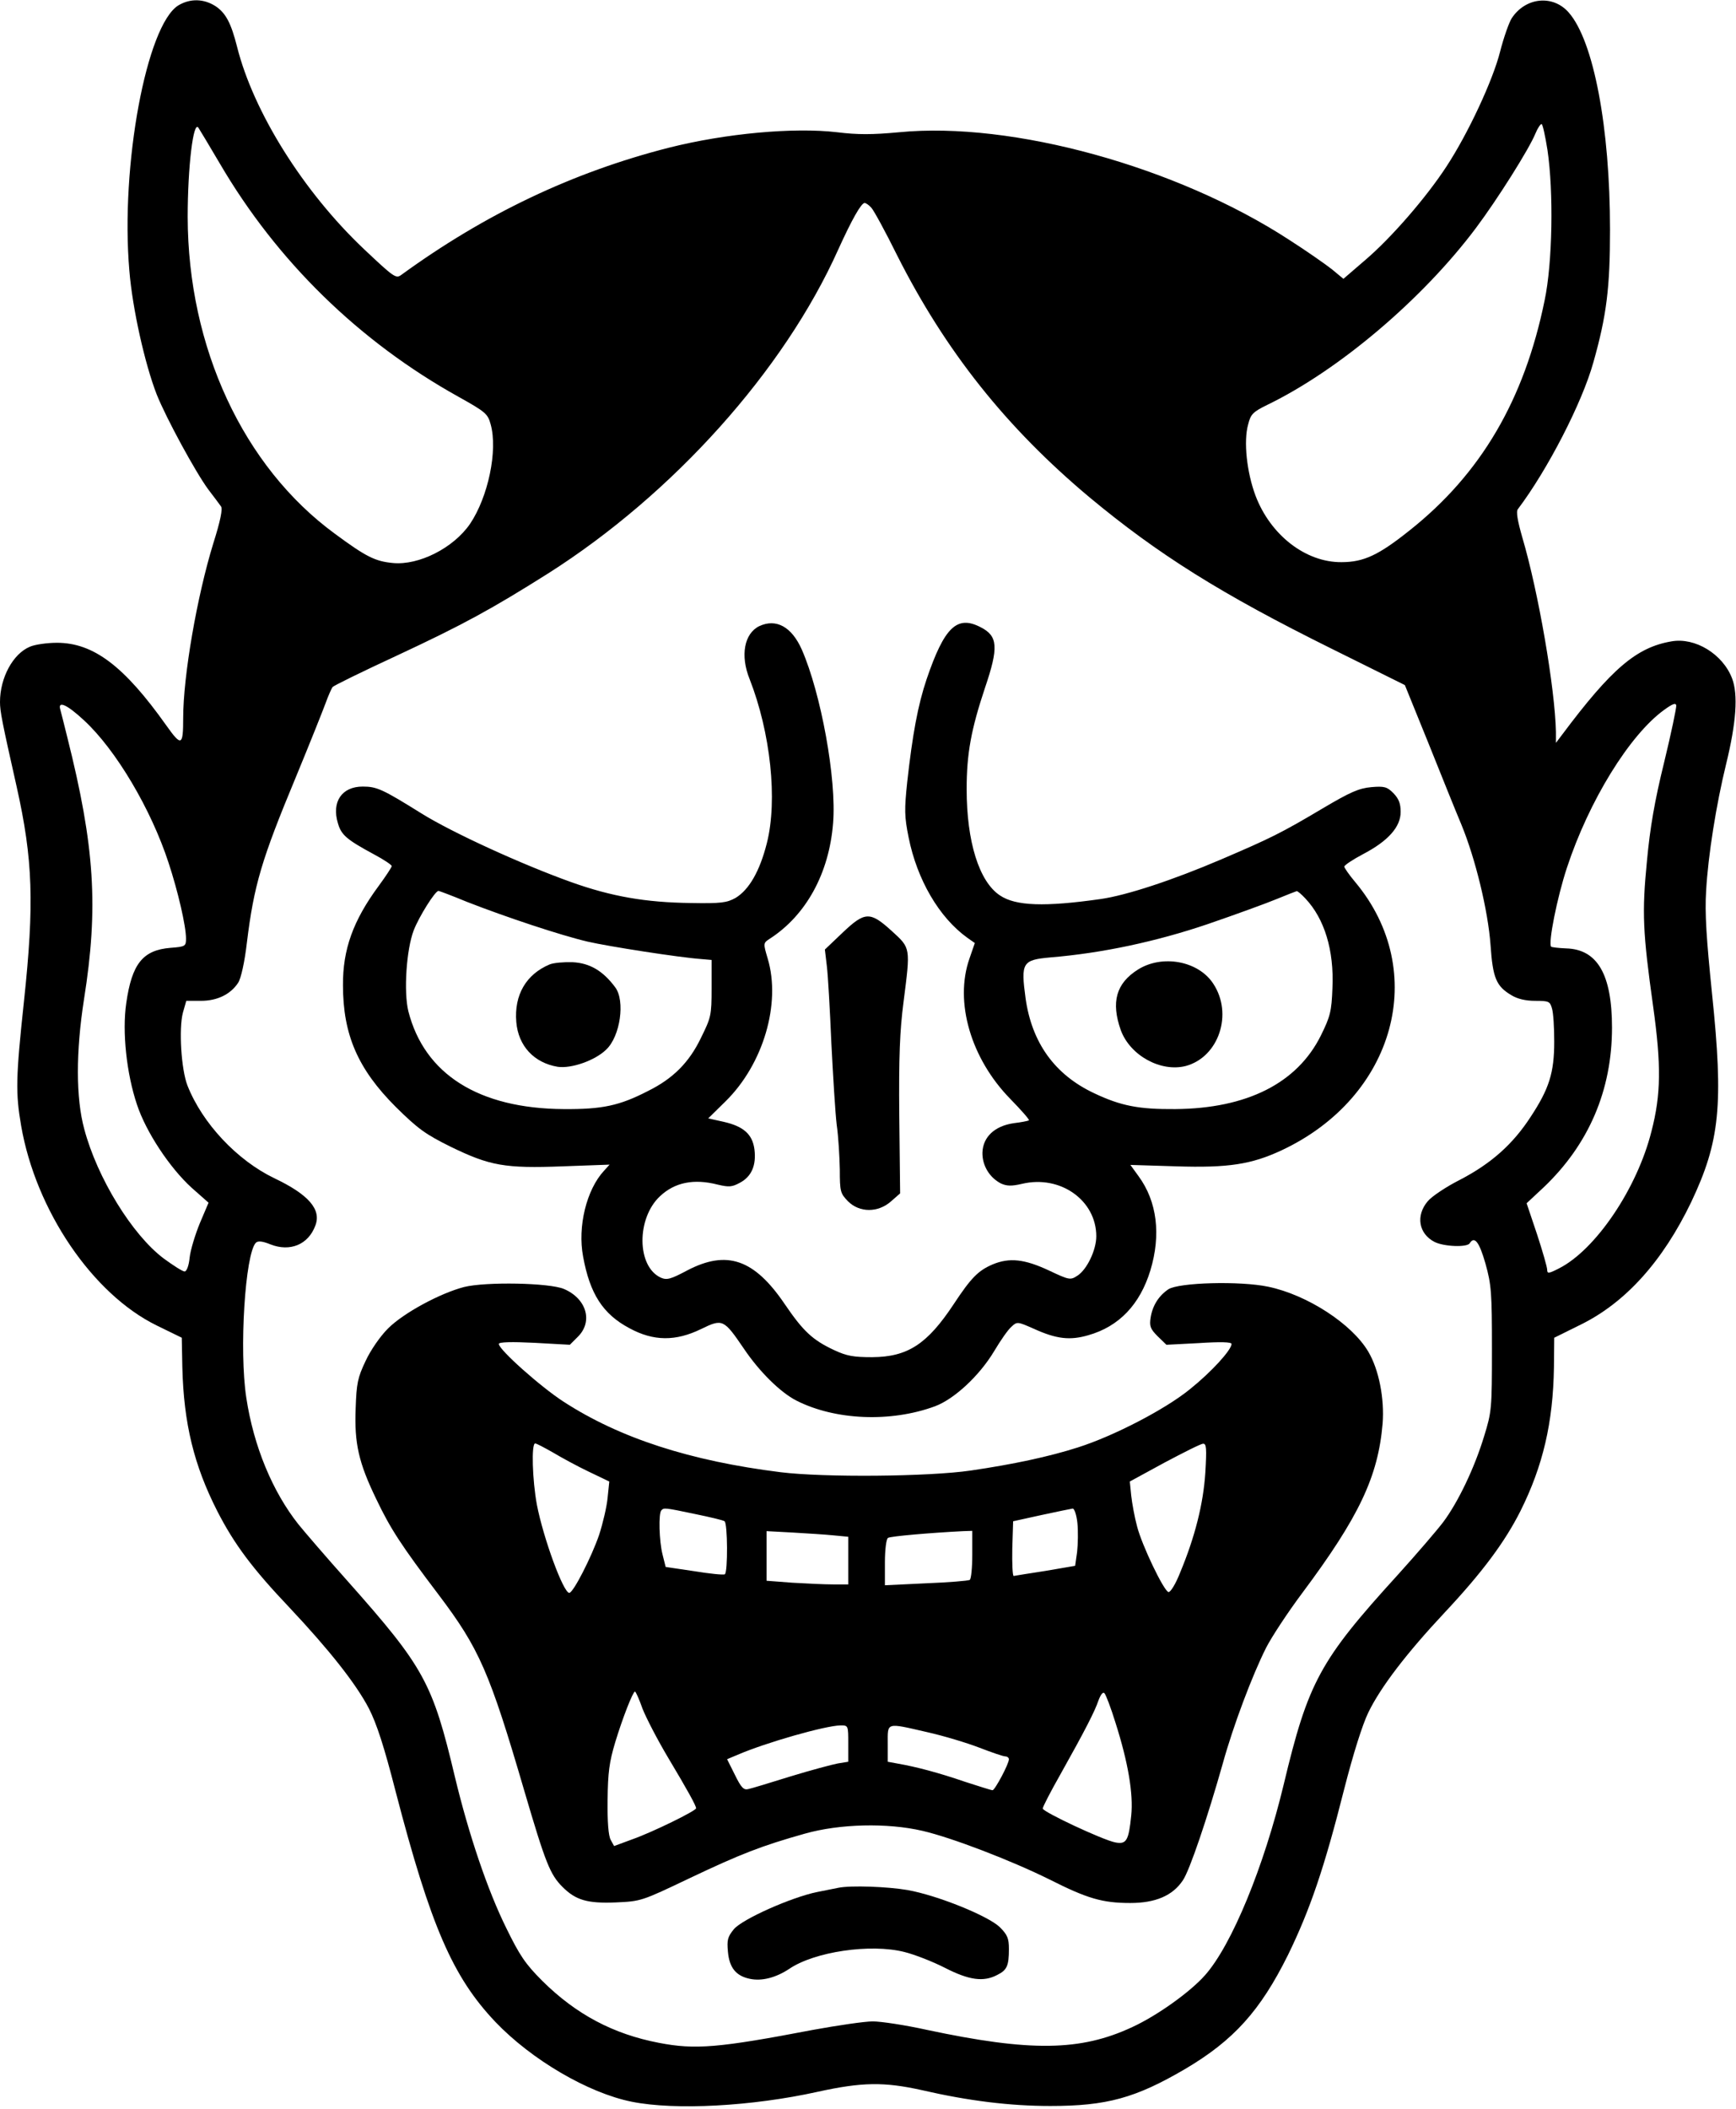 <?xml version="1.0" standalone="no"?>
<!DOCTYPE svg PUBLIC "-//W3C//DTD SVG 20010904//EN"
 "http://www.w3.org/TR/2001/REC-SVG-20010904/DTD/svg10.dtd">
<svg version="1.0" xmlns="http://www.w3.org/2000/svg"
 width="616pt" height="748pt" viewBox="0 0 616 748"
 preserveAspectRatio="xMidYMid meet">
<g transform="translate(0,748) scale(0.1,-0.1)"
fill="#000000" stroke="none">
<path d="M633 7461 c-113 -70 -206 -568 -174 -941 11 -135 55 -331 97 -439 34
-85 138 -276 183 -337 20 -26 40 -53 45 -60 7 -8 -2 -52 -27 -131 -58 -188
-107 -471 -107 -620 0 -99 -6 -102 -60 -26 -149 210 -258 293 -388 293 -34 0
-78 -6 -96 -14 -60 -25 -106 -110 -106 -196 0 -33 7 -69 59 -300 58 -259 63
-415 26 -762 -29 -271 -30 -325 -10 -441 52 -301 254 -598 482 -709 l88 -43 2
-105 c5 -199 41 -347 124 -510 60 -117 124 -203 256 -342 142 -151 236 -270
282 -358 28 -55 54 -135 95 -295 124 -476 202 -657 354 -817 128 -134 329
-252 484 -283 155 -31 427 -16 658 35 159 35 237 36 372 6 165 -38 312 -56
455 -56 200 0 302 28 478 131 173 102 267 207 365 404 79 162 129 309 200 590
32 125 64 226 85 270 44 91 137 212 271 355 135 144 214 251 269 360 80 160
116 314 119 510 l1 105 95 47 c158 78 290 224 391 434 102 215 115 345 74 739
-20 196 -26 286 -21 365 7 126 36 307 71 450 36 147 43 247 21 304 -33 86
-131 146 -215 131 -124 -21 -213 -97 -388 -331 l-22 -29 0 39 c-3 153 -62 496
-119 689 -17 59 -23 93 -16 101 105 139 228 377 268 521 47 166 59 265 59 470
0 363 -58 669 -146 770 -56 65 -154 55 -203 -20 -9 -14 -28 -67 -41 -118 -26
-103 -114 -291 -190 -407 -73 -112 -197 -254 -287 -331 l-79 -68 -41 34 c-23
18 -90 65 -151 104 -399 260 -984 421 -1384 382 -97 -9 -148 -9 -221 0 -153
18 -395 -4 -597 -55 -341 -87 -652 -235 -949 -451 -19 -14 -26 -9 -132 91
-215 203 -393 487 -451 719 -21 83 -40 119 -76 143 -42 27 -90 28 -132 3z
m147 -561 c203 -347 495 -632 848 -828 95 -53 103 -60 113 -97 26 -93 -9 -258
-73 -353 -59 -86 -182 -148 -274 -139 -63 6 -95 22 -206 104 -325 238 -521
661 -522 1123 0 178 20 344 38 317 6 -9 40 -66 76 -127z m4711 48 c22 -148 18
-400 -10 -533 -72 -353 -226 -616 -480 -817 -109 -87 -162 -112 -241 -112
-127 -1 -252 96 -305 236 -31 83 -43 193 -26 253 9 36 17 44 68 69 254 123
551 375 740 627 75 100 189 280 212 337 7 17 17 32 21 32 4 0 13 -42 21 -92z
m-2399 -205 c9 -10 50 -85 91 -168 172 -341 388 -612 683 -859 243 -202 467
-343 859 -537 l260 -129 84 -207 c46 -115 98 -244 117 -289 49 -119 94 -303
103 -426 8 -117 20 -146 74 -178 21 -13 50 -20 84 -20 49 0 53 -2 60 -27 5
-16 8 -68 8 -118 0 -110 -18 -167 -84 -267 -63 -97 -140 -165 -249 -222 -50
-25 -102 -60 -116 -77 -43 -51 -32 -115 24 -144 33 -17 116 -20 125 -5 17 27
34 5 56 -72 21 -75 23 -104 23 -303 0 -212 -1 -223 -28 -310 -34 -112 -92
-233 -145 -304 -22 -29 -95 -114 -162 -188 -276 -303 -317 -379 -404 -743 -70
-291 -184 -569 -279 -676 -52 -59 -169 -143 -258 -184 -184 -86 -362 -88 -729
-10 -77 17 -163 30 -192 30 -29 0 -124 -14 -212 -30 -335 -64 -418 -71 -547
-46 -162 31 -294 101 -414 220 -60 60 -80 90 -127 186 -67 135 -134 334 -183
538 -79 333 -109 388 -379 692 -76 85 -155 177 -176 203 -92 116 -159 277
-185 449 -26 168 -4 512 34 550 7 7 23 6 52 -6 69 -27 134 -1 159 67 22 57
-24 110 -146 168 -131 63 -255 194 -308 329 -22 57 -31 201 -16 258 l12 42 52
0 c58 0 105 23 132 64 10 15 23 73 31 142 25 204 52 295 174 588 48 116 95
234 105 261 10 28 22 54 25 58 4 5 106 55 227 111 238 111 338 166 538 292
444 282 837 720 1029 1148 49 108 82 166 94 166 5 0 16 -8 24 -17z m2813
-1967 c-34 -138 -50 -232 -61 -350 -18 -183 -15 -252 22 -516 29 -208 28 -312
-6 -443 -51 -203 -198 -420 -328 -486 -37 -19 -42 -19 -42 -5 0 9 -16 65 -36
126 l-37 110 60 56 c160 152 243 344 243 567 0 189 -52 278 -163 281 -26 1
-50 4 -53 6 -11 12 21 174 56 280 78 237 222 471 345 560 29 21 41 26 43 16 1
-8 -18 -99 -43 -202z m-5607 149 c113 -104 238 -315 300 -505 34 -103 62 -225
62 -269 0 -27 -2 -29 -55 -33 -98 -8 -137 -56 -157 -196 -15 -102 1 -250 38
-360 32 -97 116 -224 194 -295 l60 -53 -31 -73 c-16 -39 -33 -94 -36 -121 -3
-31 -11 -50 -18 -50 -7 0 -40 21 -74 46 -112 84 -236 286 -282 459 -30 110
-30 274 -1 460 52 327 38 543 -59 929 -11 44 -22 89 -25 99 -10 33 24 18 84
-38z"/>
<path d="M2694 5259 c-53 -26 -68 -104 -34 -188 74 -189 100 -429 61 -582 -25
-99 -63 -165 -111 -194 -31 -17 -50 -20 -160 -18 -159 2 -280 23 -423 74 -176
63 -423 176 -532 244 -138 86 -158 95 -208 95 -74 0 -111 -54 -88 -130 12 -42
31 -58 129 -111 34 -18 62 -37 62 -41 0 -4 -21 -36 -46 -70 -91 -123 -128
-226 -127 -353 0 -175 53 -297 187 -431 79 -78 105 -97 196 -142 138 -67 191
-77 398 -69 l165 6 -20 -22 c-62 -67 -94 -198 -74 -304 24 -132 70 -204 164
-254 86 -47 165 -47 255 -3 76 37 80 35 151 -69 55 -82 130 -156 187 -185 138
-70 335 -78 492 -20 69 26 158 109 210 196 22 37 49 76 61 86 20 19 22 18 79
-7 81 -37 129 -42 194 -23 109 31 183 109 220 230 38 126 24 244 -42 334 l-29
40 162 -5 c186 -6 268 7 375 57 403 189 525 635 261 951 -22 26 -39 51 -39 55
0 5 30 25 66 44 90 47 134 97 134 150 0 31 -7 47 -26 67 -22 22 -32 25 -78 21
-44 -4 -74 -17 -172 -75 -148 -88 -185 -106 -360 -181 -173 -74 -337 -128
-429 -141 -197 -28 -301 -25 -357 13 -74 49 -118 191 -118 377 0 126 16 212
65 359 49 144 46 184 -15 215 -84 44 -129 1 -192 -184 -31 -92 -50 -195 -69
-366 -10 -96 -10 -121 5 -195 30 -150 108 -284 208 -356 l27 -19 -19 -55 c-54
-154 5 -355 145 -498 39 -40 69 -74 66 -76 -3 -2 -28 -7 -54 -10 -68 -10 -109
-49 -111 -104 -1 -46 25 -89 66 -110 20 -9 37 -10 75 -1 136 32 263 -59 263
-186 0 -49 -33 -118 -67 -140 -25 -16 -28 -16 -102 19 -86 40 -139 46 -199 21
-51 -22 -76 -47 -138 -141 -94 -142 -163 -187 -289 -188 -66 0 -90 4 -135 25
-77 36 -110 67 -176 164 -108 159 -205 192 -345 119 -60 -32 -73 -35 -94 -26
-86 39 -87 211 -3 289 52 49 120 63 205 41 39 -9 50 -9 79 7 41 22 58 62 51
118 -7 54 -39 82 -110 98 l-54 12 62 61 c133 131 197 346 149 506 -16 54 -16
55 7 70 129 83 211 232 225 410 13 156 -43 461 -111 616 -36 81 -91 111 -151
83z m-1037 -978 c138 -54 334 -119 428 -141 74 -17 323 -56 405 -62 l35 -3 0
-101 c0 -96 -2 -103 -38 -176 -42 -87 -99 -144 -188 -188 -101 -52 -162 -65
-299 -64 -302 2 -494 124 -551 347 -17 69 -7 219 19 287 19 49 76 140 88 140
2 0 48 -17 101 -39z m2975 12 c68 -72 102 -184 96 -317 -3 -84 -8 -102 -41
-169 -84 -169 -262 -259 -517 -261 -128 -1 -192 11 -287 56 -141 66 -222 180
-244 338 -17 126 -11 135 88 144 183 15 375 56 558 118 99 34 209 74 245 89
36 15 68 27 71 28 3 1 17 -11 31 -26z"/>
<path d="M1950 4059 c-83 -35 -126 -108 -118 -204 7 -85 63 -145 147 -159 48
-7 132 22 172 61 50 47 68 173 32 221 -43 58 -90 86 -151 89 -31 1 -68 -2 -82
-8z"/>
<path d="M4038 4041 c-78 -49 -96 -116 -61 -215 33 -90 142 -150 231 -127 117
32 168 185 97 292 -53 81 -181 104 -267 50z"/>
<path d="M2989 4171 l-62 -59 7 -59 c4 -32 11 -155 16 -273 6 -118 14 -249 19
-290 6 -41 10 -112 11 -158 0 -79 2 -85 29 -113 41 -41 107 -41 153 0 l32 28
-3 274 c-2 211 2 304 15 404 25 196 26 191 -42 253 -77 70 -95 69 -175 -7z"/>
<path d="M1647 2915 c-85 -22 -215 -92 -270 -147 -28 -28 -62 -77 -80 -116
-28 -59 -32 -79 -35 -168 -5 -124 11 -193 73 -321 50 -105 89 -165 221 -339
145 -192 181 -274 305 -698 75 -255 91 -295 135 -339 47 -47 88 -59 189 -55
90 4 92 5 260 85 183 87 258 116 411 159 124 35 292 39 417 10 104 -24 315
-105 452 -173 133 -67 186 -83 286 -83 89 0 150 26 186 80 24 34 88 224 142
415 37 134 105 314 154 411 20 39 78 127 129 195 200 268 268 411 284 599 7
89 -13 192 -51 256 -58 98 -216 201 -355 230 -100 21 -316 15 -354 -9 -34 -23
-56 -57 -63 -100 -5 -31 -1 -41 25 -67 l31 -30 115 6 c76 5 116 4 116 -3 0
-21 -71 -99 -147 -160 -88 -72 -272 -167 -398 -207 -103 -33 -230 -60 -380
-82 -150 -22 -522 -25 -675 -6 -321 40 -571 121 -770 250 -82 53 -230 185
-230 205 0 7 46 8 126 4 l126 -7 29 29 c54 54 30 135 -50 169 -52 22 -277 26
-354 7z m315 -587 c30 -18 87 -49 127 -68 l73 -35 -6 -58 c-3 -32 -17 -91 -30
-131 -27 -79 -92 -206 -106 -206 -21 0 -92 194 -115 313 -16 87 -20 217 -6
217 5 0 33 -15 63 -32z m2315 -71 c-7 -111 -37 -229 -89 -354 -16 -41 -35 -72
-42 -70 -17 5 -94 166 -111 232 -9 33 -18 83 -21 110 l-5 50 123 67 c68 36
129 67 137 67 12 1 13 -17 8 -102z m-1812 -147 c53 -11 101 -22 106 -26 11 -7
12 -181 1 -188 -5 -3 -54 2 -109 11 l-101 15 -11 44 c-12 47 -15 147 -4 157 9
9 9 10 118 -13z m1358 -32 c3 -29 2 -75 -1 -103 l-7 -49 -105 -18 c-58 -9
-109 -17 -113 -18 -4 0 -6 44 -5 97 l3 97 100 22 c55 12 105 22 111 23 6 1 14
-22 17 -51z m-865 -44 l52 -5 0 -85 0 -84 -53 0 c-30 0 -95 3 -145 6 l-92 7 0
88 0 88 93 -5 c50 -3 116 -7 145 -10z m492 -68 c0 -47 -4 -87 -9 -90 -5 -3
-75 -9 -155 -12 l-146 -7 0 81 c0 46 5 84 11 87 9 6 150 18 267 24 l32 1 0
-84z m-1170 -547 c13 -33 54 -112 91 -174 70 -117 99 -170 99 -179 0 -9 -155
-85 -226 -110 l-65 -24 -12 22 c-8 14 -12 63 -11 141 1 98 6 135 27 205 26 86
63 180 70 180 3 0 15 -27 27 -61z m1678 -49 c45 -141 64 -253 56 -330 -9 -89
-17 -103 -57 -95 -45 9 -256 108 -257 120 0 6 28 60 62 120 88 157 123 225
136 264 8 21 16 31 21 25 5 -5 23 -52 39 -104z m-948 -75 l0 -64 -37 -6 c-21
-4 -96 -24 -168 -46 -71 -22 -139 -43 -150 -45 -16 -4 -25 5 -47 50 l-28 56
38 16 c100 43 310 103 365 104 27 0 27 -1 27 -65z m280 41 c58 -13 141 -38
185 -55 44 -17 85 -31 92 -31 7 0 13 -5 13 -10 0 -17 -50 -110 -58 -110 -5 0
-48 14 -98 30 -93 32 -173 53 -236 64 l-38 7 0 64 c0 77 -8 75 140 41z"/>
<path d="M2975 784 c-11 -2 -45 -9 -75 -15 -90 -18 -266 -96 -296 -132 -22
-27 -25 -38 -21 -80 5 -57 29 -86 78 -96 42 -9 92 4 139 35 89 61 289 91 410
60 36 -9 100 -34 143 -56 86 -44 137 -51 186 -25 34 17 41 32 41 92 0 37 -5
50 -32 77 -41 40 -221 113 -328 132 -70 12 -200 17 -245 8z"/>
</g>
</svg>
